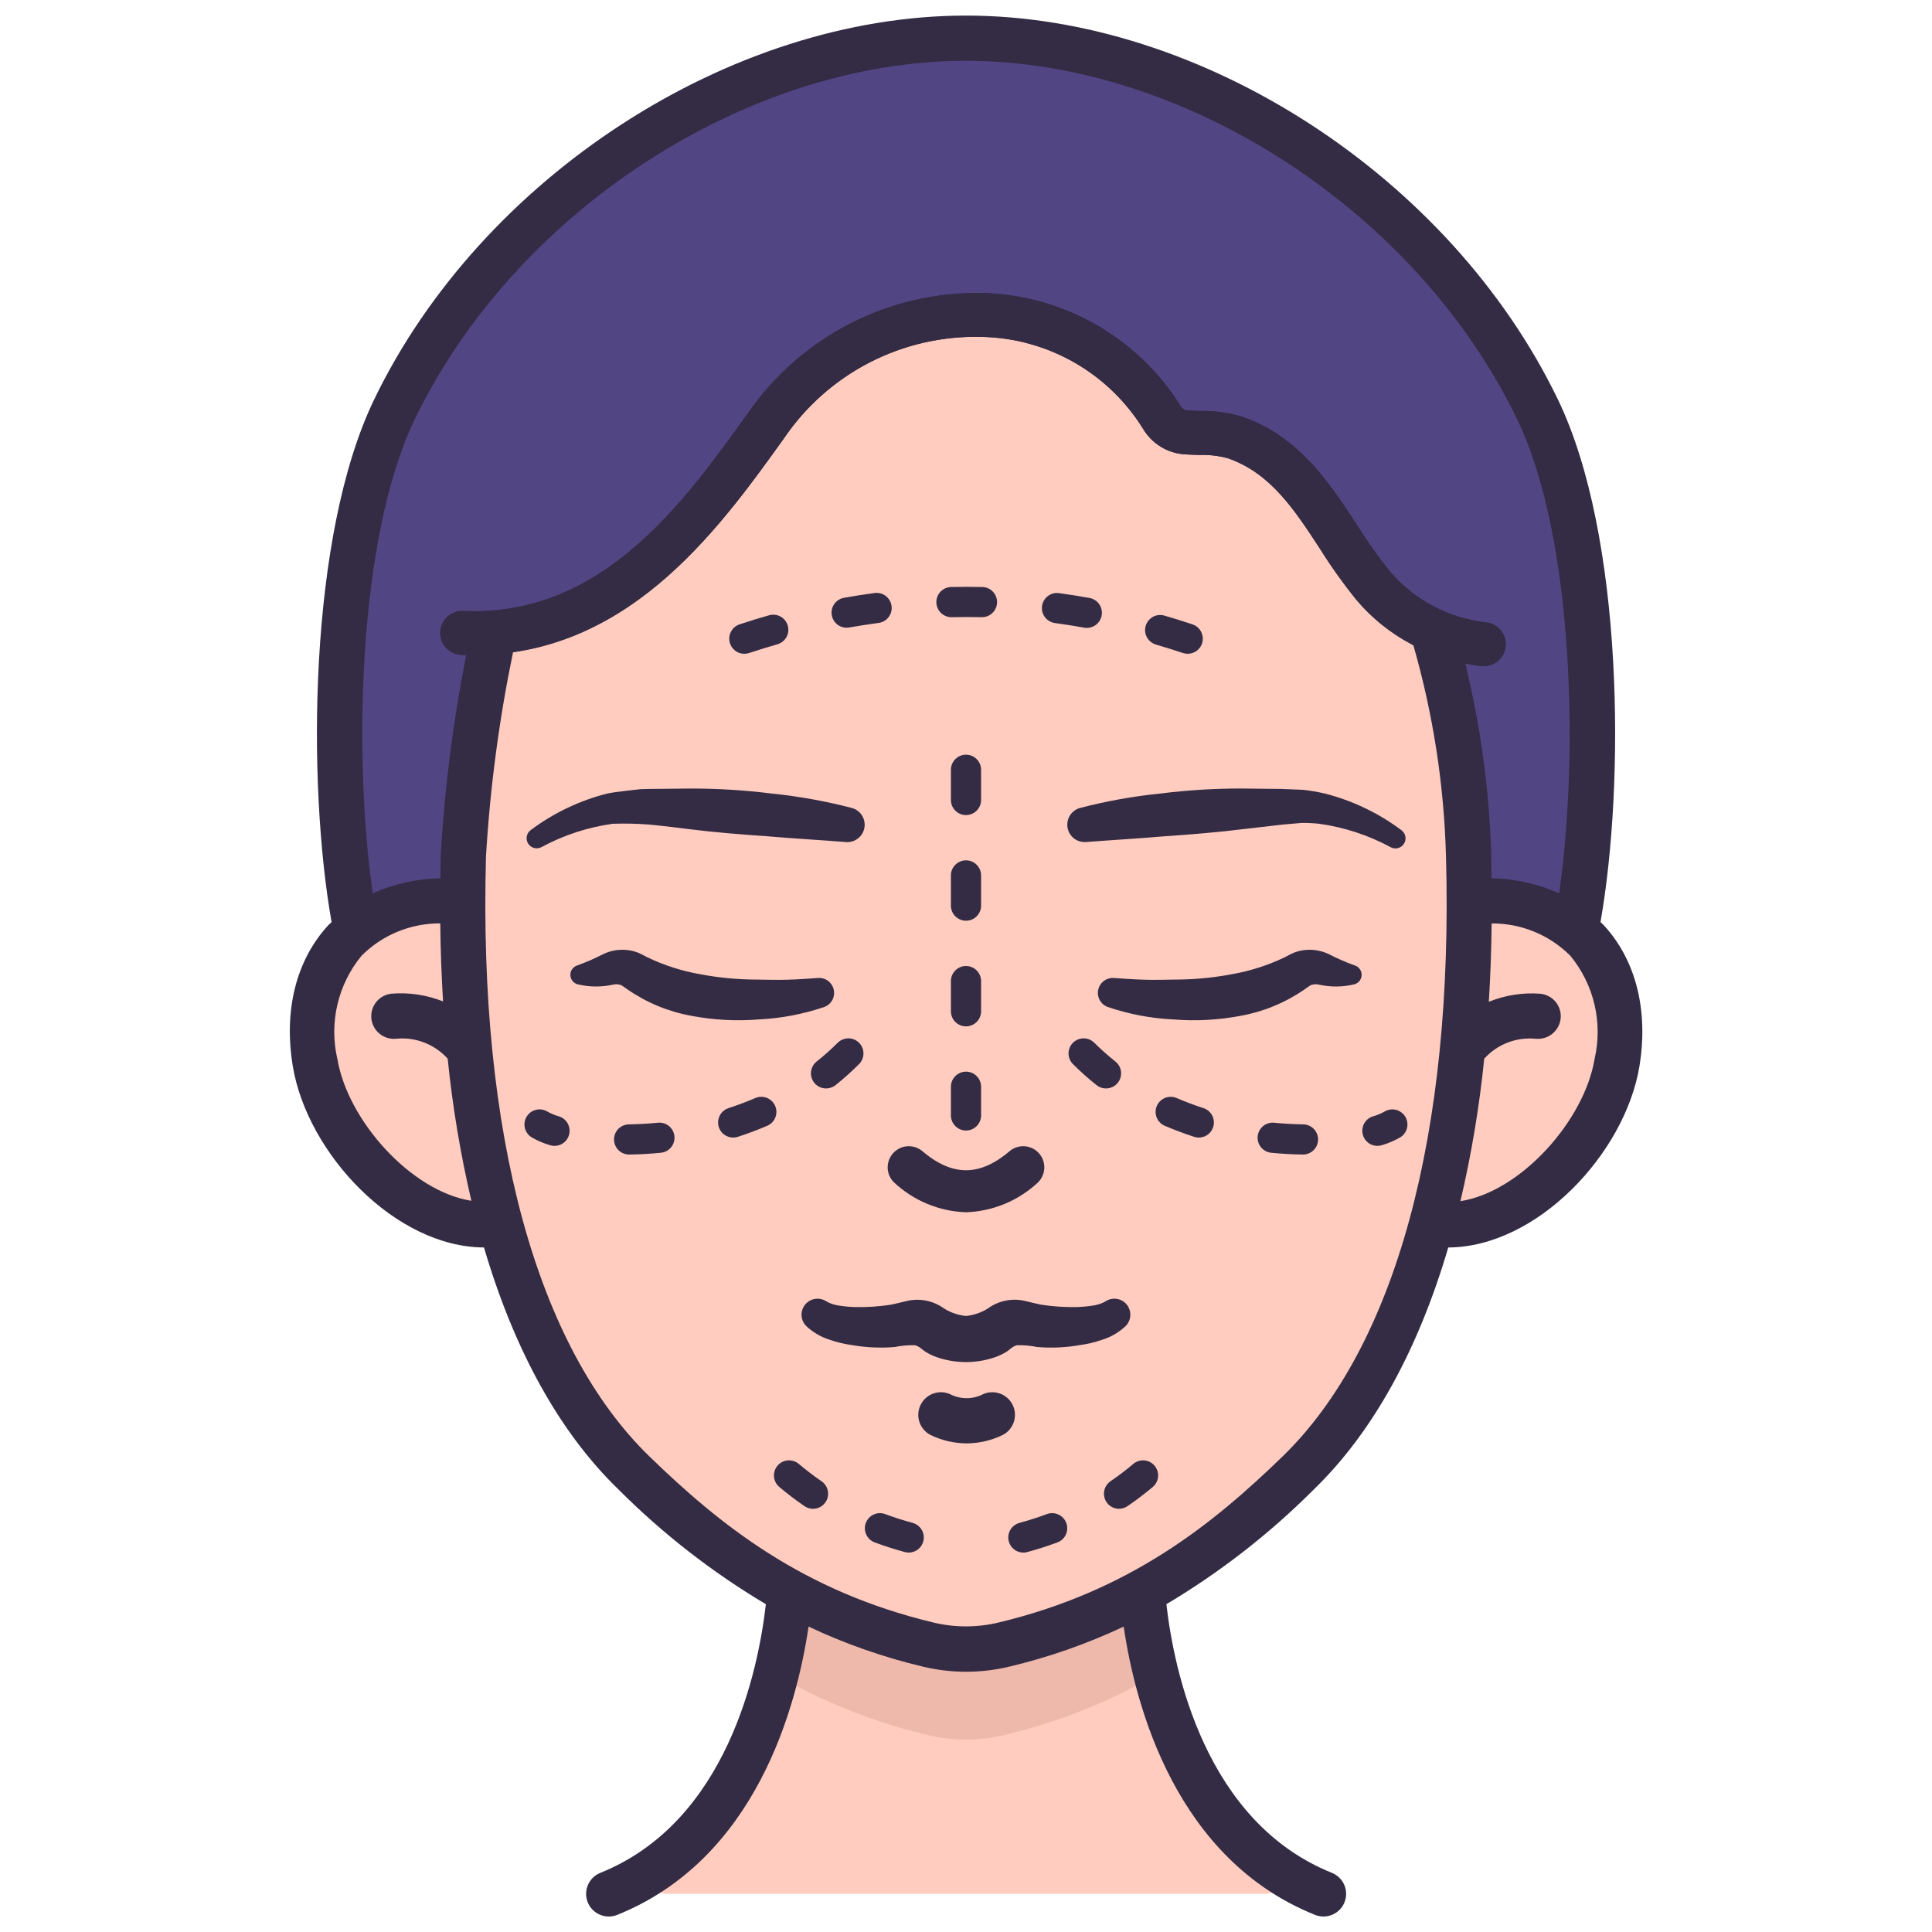 <svg width="90" height="90" viewBox="0 0 90 90" fill="none" xmlns="http://www.w3.org/2000/svg">
<g id="cosmetic-surgery 1">
<path id="Vector" d="M71.626 19.071C66.801 9.065 55.628 1.774 45 1.778C34.372 1.782 23.199 9.065 18.374 19.071C15.25 25.549 15.427 37.652 16.608 43.476H73.392C74.573 37.652 74.75 25.549 71.626 19.071Z" fill="#524584"/>
<path id="Vector_2" d="M58.957 88.221H31.043C30.897 88.221 30.754 88.174 30.635 88.089C30.516 88.004 30.427 87.883 30.38 87.745C30.332 87.606 30.33 87.456 30.372 87.316C30.414 87.176 30.498 87.052 30.614 86.963C33.63 84.734 35.199 81.077 36.007 77.934C36.384 76.458 36.636 74.953 36.759 73.434H53.241C53.364 74.953 53.616 76.458 53.993 77.934C54.802 81.077 56.37 84.734 59.386 86.963C59.502 87.052 59.586 87.176 59.628 87.316C59.67 87.456 59.668 87.606 59.62 87.745C59.573 87.883 59.484 88.004 59.365 88.089C59.246 88.174 59.103 88.221 58.957 88.221Z" fill="#FFCCBF"/>
<path id="Vector_3" d="M53.993 77.934C51.737 79.257 49.296 80.233 46.751 80.831C45.6 81.106 44.4 81.106 43.249 80.831C40.704 80.233 38.263 79.257 36.007 77.934C36.384 76.458 36.636 74.953 36.759 73.434H53.241C53.364 74.953 53.616 76.458 53.993 77.934Z" fill="#EEB8AB"/>
<path id="Vector_4" d="M68.445 41.977L66.679 56.999C70.481 57.62 74.695 53.303 75.322 49.502C76.096 44.833 73.207 41.584 68.445 41.977Z" fill="#FFCCBF"/>
<path id="Vector_5" d="M14.678 49.5C15.31 53.3 19.519 57.618 23.32 56.997L21.555 41.977C16.793 41.584 13.903 44.833 14.678 49.5Z" fill="#FFCCBF"/>
<path id="Vector_6" d="M66.93 56.011C66.916 56.06 66.909 56.102 66.895 56.152C65.588 61.432 63.45 65.728 60.476 68.611C57.27 71.719 53.206 75.073 46.751 76.612C45.6 76.887 44.4 76.887 43.249 76.612C36.794 75.073 32.73 71.719 29.524 68.611C26.55 65.728 24.413 61.432 23.105 56.152C23.098 56.116 23.091 56.088 23.084 56.053C21.865 50.742 21.361 45.291 21.586 39.846C21.85 36.382 22.323 32.938 23.004 29.531C28.418 29.419 32.857 23.766 35.684 19.828C40.697 12.839 50.259 13.177 54.127 19.448C54.241 19.645 54.401 19.81 54.593 19.931C54.785 20.053 55.004 20.126 55.23 20.145C56.016 20.113 56.803 20.196 57.565 20.391C62.255 22.099 62.566 27.885 66.706 29.285C67.747 32.712 68.322 36.265 68.414 39.846C68.636 45.276 68.137 50.712 66.93 56.011Z" fill="#FFCCBF"/>
<g id="Group">
<path id="Vector_7" d="M45 56.472C43.747 56.43 42.552 55.933 41.639 55.074C41.464 54.899 41.361 54.663 41.352 54.416C41.343 54.168 41.428 53.926 41.59 53.737C41.751 53.549 41.978 53.429 42.224 53.401C42.471 53.373 42.719 53.439 42.919 53.586C44.358 54.824 45.642 54.824 47.081 53.586C47.281 53.439 47.529 53.373 47.776 53.401C48.022 53.429 48.249 53.549 48.41 53.737C48.572 53.926 48.657 54.168 48.648 54.416C48.638 54.663 48.536 54.899 48.361 55.074C47.448 55.933 46.253 56.43 45 56.472Z" fill="#332C44"/>
<path id="Vector_8" d="M52.56 60.877C52.463 60.705 52.301 60.578 52.11 60.525C51.92 60.473 51.716 60.498 51.544 60.595L51.411 60.671C51.247 60.747 51.073 60.797 50.894 60.821C50.644 60.86 50.392 60.882 50.14 60.888C49.599 60.897 49.058 60.862 48.523 60.781C48.392 60.761 47.764 60.604 47.692 60.59C47.402 60.53 47.102 60.532 46.813 60.596C46.524 60.659 46.251 60.783 46.012 60.958C45.706 61.149 45.359 61.267 45 61.303C44.64 61.267 44.293 61.15 43.985 60.959C43.746 60.784 43.474 60.661 43.184 60.597C42.895 60.534 42.596 60.532 42.305 60.591C42.235 60.605 41.606 60.763 41.475 60.782C40.94 60.863 40.399 60.899 39.858 60.889C39.605 60.883 39.353 60.861 39.103 60.822C38.925 60.799 38.75 60.748 38.587 60.673L38.454 60.597C38.296 60.507 38.11 60.477 37.932 60.514C37.754 60.551 37.596 60.652 37.487 60.797C37.378 60.943 37.326 61.123 37.341 61.305C37.356 61.486 37.437 61.656 37.568 61.782C37.88 62.072 38.254 62.289 38.661 62.414C38.993 62.529 39.336 62.611 39.684 62.659C40.342 62.774 41.011 62.805 41.676 62.75C41.986 62.686 42.303 62.658 42.62 62.665C42.837 62.716 42.971 62.891 43.157 62.999C43.355 63.115 43.566 63.206 43.785 63.271C44.576 63.511 45.419 63.511 46.21 63.271C46.43 63.206 46.641 63.115 46.839 62.999C47.027 62.891 47.158 62.717 47.376 62.665C47.692 62.658 48.009 62.686 48.319 62.75C48.984 62.805 49.654 62.774 50.311 62.659C50.659 62.611 51.002 62.529 51.334 62.414C51.742 62.289 52.116 62.072 52.428 61.782C52.547 61.667 52.625 61.516 52.649 61.352C52.673 61.188 52.642 61.021 52.56 60.877Z" fill="#332C44"/>
<path id="Vector_9" d="M45.029 67.239C44.44 67.236 43.858 67.099 43.329 66.838C43.091 66.709 42.911 66.493 42.828 66.235C42.744 65.977 42.763 65.697 42.881 65.453C42.998 65.208 43.206 65.019 43.459 64.923C43.713 64.827 43.994 64.833 44.243 64.939C44.486 65.066 44.755 65.132 45.029 65.132C45.302 65.132 45.572 65.066 45.814 64.939C46.064 64.833 46.344 64.827 46.598 64.923C46.852 65.019 47.059 65.208 47.177 65.453C47.294 65.697 47.313 65.977 47.23 66.235C47.146 66.493 46.967 66.709 46.728 66.838C46.2 67.098 45.619 67.236 45.029 67.239Z" fill="#332C44"/>
<path id="Vector_10" d="M39.396 39.225C38.201 39.13 36.971 39.063 35.749 38.957C34.525 38.874 33.298 38.775 32.074 38.622C32.074 38.622 30.696 38.448 30.235 38.411C29.672 38.368 29.108 38.356 28.544 38.374C27.39 38.535 26.274 38.899 25.247 39.45L25.215 39.466C25.11 39.52 24.989 39.532 24.875 39.501C24.762 39.469 24.664 39.397 24.602 39.297C24.54 39.197 24.517 39.078 24.538 38.962C24.559 38.846 24.623 38.743 24.718 38.672C25.783 37.874 26.996 37.294 28.286 36.967C28.618 36.889 29.833 36.763 29.833 36.763L30.303 36.752L32.185 36.733C33.439 36.732 34.692 36.81 35.937 36.965C37.2 37.093 38.452 37.318 39.68 37.638C39.875 37.69 40.043 37.813 40.152 37.983C40.261 38.154 40.302 38.358 40.268 38.557C40.234 38.756 40.127 38.935 39.967 39.059C39.808 39.183 39.608 39.243 39.407 39.227L39.396 39.225Z" fill="#332C44"/>
<path id="Vector_11" d="M53.319 45.639C53.781 45.654 54.249 45.639 54.714 45.633C55.613 45.633 56.511 45.549 57.395 45.381C58.238 45.233 59.057 44.97 59.83 44.602C59.83 44.602 60.17 44.421 60.265 44.384C60.452 44.309 60.65 44.264 60.851 44.249C61.206 44.223 61.563 44.289 61.885 44.44C62.275 44.641 62.676 44.817 63.089 44.966L63.109 44.973C63.202 45.002 63.284 45.06 63.341 45.139C63.399 45.218 63.431 45.313 63.431 45.411C63.431 45.508 63.399 45.603 63.341 45.682C63.284 45.761 63.202 45.819 63.109 45.849C62.569 45.982 62.006 45.99 61.462 45.873C61.332 45.838 61.193 45.843 61.066 45.89C61.024 45.908 60.762 46.096 60.762 46.096C59.864 46.715 58.845 47.134 57.772 47.325C56.748 47.517 55.704 47.573 54.666 47.49C53.621 47.441 52.589 47.245 51.599 46.908C51.439 46.849 51.306 46.733 51.226 46.582C51.146 46.431 51.123 46.257 51.163 46.091C51.203 45.925 51.303 45.779 51.443 45.681C51.583 45.584 51.753 45.541 51.923 45.56C51.923 45.56 52.864 45.633 53.319 45.639Z" fill="#332C44"/>
<path id="Vector_12" d="M36.681 45.639C36.219 45.654 35.75 45.639 35.286 45.633C34.386 45.633 33.489 45.549 32.605 45.381C31.762 45.233 30.943 44.97 30.17 44.602C30.17 44.602 29.829 44.421 29.735 44.384C29.548 44.309 29.35 44.264 29.149 44.249C28.793 44.223 28.437 44.289 28.114 44.44C27.725 44.641 27.323 44.817 26.911 44.966L26.891 44.973C26.798 45.002 26.716 45.06 26.658 45.139C26.601 45.218 26.569 45.313 26.569 45.411C26.569 45.508 26.601 45.603 26.658 45.682C26.716 45.761 26.798 45.819 26.891 45.849C27.431 45.982 27.994 45.99 28.538 45.873C28.668 45.838 28.806 45.843 28.933 45.89C28.976 45.908 29.238 46.096 29.238 46.096C30.135 46.715 31.155 47.134 32.228 47.325C33.251 47.517 34.296 47.573 35.334 47.49C36.379 47.441 37.411 47.245 38.401 46.908C38.561 46.849 38.694 46.733 38.774 46.582C38.854 46.431 38.876 46.257 38.836 46.091C38.797 45.925 38.697 45.779 38.557 45.681C38.417 45.584 38.246 45.541 38.077 45.56C38.077 45.56 37.135 45.633 36.681 45.639Z" fill="#332C44"/>
<path id="Vector_13" d="M50.318 37.637C51.546 37.317 52.797 37.093 54.06 36.965C55.305 36.809 56.558 36.731 57.813 36.732L59.694 36.752L60.693 36.792C61.036 36.829 61.377 36.888 61.714 36.966C63.004 37.294 64.217 37.874 65.282 38.672C65.378 38.742 65.445 38.846 65.467 38.963C65.49 39.079 65.467 39.2 65.404 39.301C65.341 39.402 65.242 39.476 65.127 39.507C65.013 39.537 64.89 39.523 64.785 39.468L64.753 39.45C63.725 38.899 62.608 38.535 61.453 38.374C61.178 38.345 60.901 38.332 60.625 38.336L59.766 38.411L57.926 38.622C56.702 38.775 55.476 38.874 54.251 38.957C53.029 39.063 51.803 39.13 50.604 39.225H50.592C50.391 39.241 50.191 39.181 50.031 39.057C49.872 38.933 49.764 38.754 49.73 38.555C49.696 38.356 49.737 38.151 49.846 37.981C49.955 37.811 50.123 37.688 50.318 37.636L50.318 37.637Z" fill="#332C44"/>
<path id="Vector_14" d="M69.085 31.032C69.035 31.031 68.984 31.028 68.933 31.02C66.695 30.752 64.64 29.651 63.178 27.935C62.569 27.179 62.005 26.388 61.49 25.565C60.308 23.756 59.192 22.049 57.227 21.358C56.789 21.233 56.334 21.177 55.879 21.193C55.658 21.187 55.424 21.18 55.172 21.165C54.78 21.136 54.401 21.014 54.067 20.808C53.733 20.602 53.453 20.318 53.252 19.981C52.454 18.692 51.345 17.623 50.026 16.873C48.708 16.124 47.222 15.718 45.706 15.692C43.901 15.648 42.113 16.058 40.507 16.885C38.902 17.711 37.53 18.928 36.517 20.423C33.376 24.808 29.056 30.809 21.515 30.51C21.379 30.508 21.245 30.478 21.12 30.423C20.995 30.368 20.883 30.289 20.789 30.189C20.695 30.09 20.622 29.974 20.575 29.846C20.527 29.718 20.505 29.582 20.51 29.446C20.515 29.31 20.548 29.176 20.606 29.052C20.664 28.929 20.745 28.818 20.847 28.727C20.948 28.635 21.066 28.565 21.195 28.52C21.324 28.475 21.46 28.456 21.596 28.465C28.049 28.728 31.825 23.46 34.856 19.232C36.076 17.474 37.712 16.044 39.617 15.07C41.523 14.096 43.64 13.608 45.78 13.649C47.631 13.697 49.442 14.202 51.05 15.12C52.659 16.038 54.015 17.34 54.998 18.91C55.027 18.966 55.069 19.014 55.121 19.05C55.172 19.087 55.232 19.111 55.294 19.121C55.525 19.134 55.738 19.14 55.94 19.146C56.607 19.131 57.272 19.226 57.908 19.427C60.531 20.346 61.953 22.521 63.209 24.446C63.679 25.201 64.193 25.927 64.749 26.62C65.888 27.955 67.494 28.805 69.238 28.996C69.501 29.026 69.742 29.156 69.91 29.359C70.079 29.563 70.163 29.824 70.144 30.087C70.124 30.351 70.004 30.597 69.807 30.774C69.611 30.95 69.353 31.044 69.089 31.035L69.085 31.032Z" fill="#332C44"/>
<path id="Vector_15" d="M45 52.664C44.813 52.664 44.635 52.59 44.503 52.458C44.371 52.326 44.297 52.147 44.297 51.961V50.625C44.297 50.438 44.371 50.26 44.503 50.128C44.635 49.996 44.813 49.922 45 49.922C45.187 49.922 45.365 49.996 45.497 50.128C45.629 50.26 45.703 50.438 45.703 50.625V51.961C45.703 52.147 45.629 52.326 45.497 52.458C45.365 52.59 45.187 52.664 45 52.664ZM45 47.812C44.813 47.812 44.635 47.738 44.503 47.607C44.371 47.475 44.297 47.296 44.297 47.109V45.703C44.297 45.517 44.371 45.338 44.503 45.206C44.635 45.074 44.813 45 45 45C45.187 45 45.365 45.074 45.497 45.206C45.629 45.338 45.703 45.517 45.703 45.703V47.109C45.703 47.296 45.629 47.475 45.497 47.607C45.365 47.738 45.187 47.812 45 47.812ZM45 42.891C44.813 42.891 44.635 42.816 44.503 42.685C44.371 42.553 44.297 42.374 44.297 42.188V40.781C44.297 40.595 44.371 40.416 44.503 40.284C44.635 40.152 44.813 40.078 45 40.078C45.187 40.078 45.365 40.152 45.497 40.284C45.629 40.416 45.703 40.595 45.703 40.781V42.188C45.703 42.374 45.629 42.553 45.497 42.685C45.365 42.816 45.187 42.891 45 42.891ZM45 37.969C44.813 37.969 44.635 37.895 44.503 37.763C44.371 37.631 44.297 37.452 44.297 37.266V35.859C44.297 35.673 44.371 35.494 44.503 35.362C44.635 35.23 44.813 35.156 45 35.156C45.187 35.156 45.365 35.23 45.497 35.362C45.629 35.494 45.703 35.673 45.703 35.859V37.266C45.703 37.452 45.629 37.631 45.497 37.763C45.365 37.895 45.187 37.969 45 37.969Z" fill="#332C44"/>
<path id="Vector_16" d="M60.688 53.783H60.679C60.197 53.776 59.704 53.748 59.217 53.7C59.125 53.691 59.036 53.663 58.955 53.62C58.873 53.576 58.801 53.517 58.743 53.445C58.684 53.374 58.641 53.291 58.614 53.203C58.587 53.114 58.578 53.022 58.588 52.93C58.597 52.838 58.624 52.749 58.668 52.667C58.712 52.586 58.771 52.514 58.842 52.456C58.914 52.397 58.996 52.353 59.085 52.327C59.173 52.3 59.266 52.291 59.358 52.301C59.807 52.345 60.26 52.371 60.703 52.377C60.89 52.378 61.068 52.453 61.199 52.586C61.33 52.719 61.403 52.898 61.402 53.084C61.4 53.271 61.325 53.449 61.192 53.58C61.059 53.711 60.88 53.784 60.694 53.783H60.688ZM64.167 53.379C63.999 53.38 63.836 53.32 63.708 53.21C63.58 53.101 63.495 52.949 63.47 52.783C63.444 52.616 63.479 52.446 63.568 52.303C63.658 52.16 63.795 52.054 63.956 52.005C64.144 51.952 64.326 51.877 64.496 51.782C64.656 51.685 64.847 51.655 65.028 51.7C65.209 51.744 65.365 51.858 65.462 52.018C65.559 52.177 65.588 52.369 65.544 52.55C65.5 52.731 65.385 52.887 65.226 52.984C64.957 53.138 64.671 53.26 64.374 53.347C64.307 53.368 64.237 53.379 64.167 53.379ZM55.846 52.992C55.772 52.992 55.699 52.981 55.628 52.958C55.159 52.806 54.695 52.631 54.252 52.44C54.082 52.365 53.949 52.226 53.881 52.053C53.813 51.88 53.816 51.688 53.89 51.518C53.964 51.347 54.101 51.213 54.274 51.144C54.446 51.075 54.638 51.077 54.809 51.149C55.212 51.323 55.634 51.481 56.062 51.621C56.221 51.672 56.357 51.779 56.444 51.922C56.532 52.065 56.565 52.234 56.539 52.399C56.513 52.564 56.429 52.715 56.302 52.824C56.175 52.932 56.013 52.992 55.846 52.992ZM51.519 50.704C51.36 50.704 51.206 50.65 51.082 50.551C50.694 50.242 50.324 49.912 49.974 49.562C49.846 49.429 49.775 49.252 49.776 49.067C49.778 48.883 49.852 48.707 49.982 48.576C50.113 48.446 50.289 48.372 50.473 48.37C50.658 48.369 50.835 48.44 50.968 48.568C51.282 48.88 51.613 49.175 51.961 49.45C52.075 49.541 52.158 49.665 52.199 49.805C52.239 49.946 52.235 50.095 52.187 50.233C52.139 50.371 52.049 50.49 51.93 50.575C51.81 50.659 51.668 50.704 51.522 50.704H51.519Z" fill="#332C44"/>
<path id="Vector_17" d="M29.312 53.783C29.125 53.784 28.946 53.711 28.813 53.58C28.68 53.449 28.605 53.271 28.604 53.084C28.602 52.898 28.675 52.719 28.806 52.586C28.937 52.453 29.115 52.378 29.302 52.377C29.745 52.37 30.198 52.345 30.648 52.301C30.739 52.291 30.832 52.3 30.921 52.327C31.009 52.353 31.091 52.397 31.163 52.456C31.234 52.514 31.294 52.586 31.337 52.667C31.381 52.749 31.408 52.838 31.418 52.93C31.427 53.022 31.418 53.114 31.391 53.203C31.365 53.291 31.321 53.374 31.262 53.445C31.204 53.517 31.132 53.576 31.051 53.62C30.969 53.663 30.88 53.691 30.788 53.7C30.301 53.748 29.809 53.776 29.326 53.783H29.312ZM25.833 53.379C25.761 53.379 25.69 53.369 25.622 53.347C25.324 53.26 25.038 53.138 24.77 52.984C24.61 52.887 24.496 52.731 24.451 52.55C24.407 52.369 24.436 52.177 24.533 52.018C24.63 51.858 24.786 51.744 24.967 51.7C25.148 51.655 25.34 51.685 25.499 51.782C25.67 51.877 25.851 51.952 26.039 52.005C26.2 52.054 26.338 52.16 26.427 52.303C26.516 52.446 26.551 52.616 26.526 52.783C26.5 52.949 26.416 53.101 26.288 53.21C26.16 53.32 25.997 53.38 25.828 53.379H25.833ZM34.154 52.992C33.987 52.992 33.825 52.932 33.698 52.824C33.571 52.715 33.486 52.564 33.46 52.399C33.434 52.234 33.468 52.065 33.556 51.922C33.643 51.779 33.778 51.672 33.938 51.621C34.366 51.48 34.788 51.323 35.191 51.149C35.361 51.077 35.554 51.075 35.726 51.144C35.898 51.213 36.036 51.347 36.11 51.518C36.183 51.688 36.187 51.88 36.119 52.053C36.051 52.226 35.918 52.365 35.748 52.44C35.304 52.631 34.841 52.806 34.371 52.958C34.301 52.981 34.228 52.992 34.154 52.992ZM38.481 50.704C38.335 50.704 38.193 50.659 38.073 50.575C37.954 50.49 37.864 50.371 37.816 50.233C37.768 50.095 37.764 49.946 37.804 49.805C37.845 49.665 37.928 49.541 38.042 49.45C38.389 49.175 38.719 48.88 39.032 48.568C39.164 48.44 39.342 48.369 39.526 48.37C39.711 48.372 39.887 48.446 40.017 48.576C40.148 48.707 40.222 48.883 40.223 49.067C40.225 49.252 40.154 49.429 40.026 49.562C39.675 49.913 39.305 50.245 38.918 50.555C38.793 50.652 38.639 50.705 38.481 50.704Z" fill="#332C44"/>
<path id="Vector_18" d="M42.331 72.325C42.269 72.325 42.207 72.317 42.147 72.3C41.672 72.172 41.201 72.019 40.746 71.851C40.571 71.786 40.429 71.654 40.352 71.484C40.274 71.314 40.267 71.121 40.333 70.946C40.398 70.771 40.53 70.629 40.7 70.552C40.87 70.474 41.063 70.467 41.238 70.533C41.652 70.687 42.082 70.825 42.516 70.943C42.68 70.988 42.822 71.091 42.917 71.233C43.011 71.374 43.051 71.546 43.028 71.714C43.006 71.883 42.923 72.038 42.795 72.15C42.667 72.263 42.502 72.325 42.331 72.325ZM37.874 70.286C37.733 70.286 37.595 70.243 37.478 70.163C37.072 69.885 36.679 69.587 36.303 69.269C36.16 69.149 36.072 68.977 36.056 68.791C36.04 68.605 36.099 68.421 36.219 68.278C36.34 68.135 36.512 68.047 36.698 68.031C36.884 68.016 37.068 68.074 37.211 68.195C37.55 68.482 37.905 68.752 38.272 69.003C38.396 69.088 38.49 69.21 38.539 69.352C38.588 69.493 38.591 69.647 38.547 69.791C38.502 69.934 38.413 70.06 38.292 70.149C38.171 70.238 38.025 70.286 37.874 70.286Z" fill="#332C44"/>
<path id="Vector_19" d="M47.672 72.325C47.501 72.325 47.337 72.263 47.209 72.15C47.081 72.038 46.998 71.883 46.976 71.714C46.953 71.546 46.993 71.374 47.087 71.233C47.181 71.091 47.324 70.988 47.488 70.943C47.921 70.825 48.352 70.687 48.766 70.533C48.941 70.467 49.134 70.474 49.304 70.552C49.474 70.629 49.606 70.771 49.671 70.946C49.736 71.121 49.73 71.314 49.652 71.484C49.575 71.654 49.433 71.786 49.258 71.851C48.803 72.02 48.332 72.172 47.857 72.3C47.797 72.317 47.734 72.325 47.672 72.325ZM52.129 70.286C51.979 70.286 51.832 70.238 51.711 70.149C51.59 70.06 51.501 69.934 51.457 69.791C51.412 69.647 51.415 69.493 51.464 69.352C51.514 69.21 51.607 69.088 51.731 69.003C52.099 68.752 52.453 68.482 52.793 68.195C52.935 68.074 53.12 68.016 53.305 68.031C53.491 68.047 53.663 68.135 53.784 68.278C53.904 68.421 53.963 68.605 53.947 68.791C53.932 68.977 53.843 69.149 53.7 69.269C53.323 69.586 52.931 69.885 52.523 70.162C52.406 70.242 52.267 70.285 52.125 70.284L52.129 70.286Z" fill="#332C44"/>
<path id="Vector_20" d="M55.327 30.455C55.251 30.455 55.176 30.443 55.104 30.419C54.682 30.279 54.268 30.149 53.849 30.027C53.761 30.001 53.678 29.958 53.606 29.9C53.534 29.842 53.474 29.771 53.43 29.69C53.385 29.609 53.357 29.52 53.347 29.428C53.337 29.337 53.345 29.244 53.371 29.155C53.397 29.066 53.44 28.984 53.498 28.912C53.556 28.84 53.627 28.78 53.708 28.735C53.789 28.691 53.878 28.663 53.97 28.653C54.062 28.643 54.154 28.651 54.243 28.677C54.679 28.803 55.114 28.939 55.55 29.085C55.708 29.137 55.843 29.245 55.929 29.388C56.016 29.531 56.049 29.7 56.022 29.865C55.995 30.03 55.91 30.18 55.783 30.288C55.656 30.396 55.494 30.455 55.327 30.455ZM34.672 30.455C34.505 30.455 34.344 30.395 34.218 30.286C34.091 30.178 34.007 30.028 33.98 29.863C33.954 29.698 33.987 29.53 34.074 29.387C34.16 29.244 34.295 29.137 34.453 29.085C34.91 28.933 35.366 28.792 35.823 28.663C35.912 28.637 36.005 28.629 36.097 28.639C36.19 28.649 36.279 28.677 36.36 28.721C36.441 28.766 36.513 28.826 36.571 28.899C36.628 28.971 36.671 29.054 36.697 29.143C36.722 29.232 36.73 29.325 36.72 29.418C36.709 29.509 36.681 29.599 36.636 29.68C36.59 29.761 36.53 29.832 36.457 29.889C36.385 29.947 36.301 29.989 36.212 30.014C35.773 30.14 35.334 30.276 34.895 30.421C34.823 30.445 34.748 30.456 34.672 30.455ZM50.628 29.25C50.586 29.25 50.544 29.246 50.502 29.239C50.05 29.157 49.597 29.085 49.144 29.024C49.053 29.011 48.964 28.981 48.885 28.934C48.805 28.888 48.735 28.826 48.679 28.753C48.623 28.679 48.582 28.595 48.559 28.506C48.535 28.417 48.529 28.324 48.542 28.232C48.554 28.141 48.584 28.053 48.631 27.973C48.678 27.893 48.739 27.823 48.813 27.767C48.886 27.711 48.97 27.67 49.059 27.647C49.149 27.623 49.242 27.618 49.333 27.63C49.807 27.695 50.28 27.77 50.753 27.855C50.925 27.886 51.08 27.981 51.187 28.121C51.293 28.26 51.343 28.434 51.328 28.609C51.312 28.784 51.232 28.947 51.102 29.065C50.973 29.184 50.804 29.25 50.628 29.25ZM39.438 29.243C39.263 29.242 39.094 29.176 38.965 29.058C38.835 28.939 38.755 28.776 38.74 28.602C38.724 28.427 38.775 28.253 38.881 28.113C38.988 27.974 39.142 27.879 39.315 27.848C39.788 27.764 40.262 27.689 40.735 27.626C40.827 27.613 40.92 27.617 41.01 27.641C41.1 27.664 41.185 27.704 41.259 27.76C41.333 27.816 41.395 27.887 41.442 27.967C41.489 28.047 41.52 28.136 41.532 28.228C41.545 28.32 41.539 28.413 41.515 28.503C41.491 28.593 41.449 28.677 41.392 28.751C41.336 28.824 41.265 28.886 41.184 28.932C41.104 28.978 41.015 29.008 40.922 29.019C40.469 29.08 40.015 29.151 39.562 29.23C39.521 29.237 39.48 29.241 39.438 29.24V29.243ZM45.737 28.751H45.721C45.26 28.741 44.803 28.741 44.346 28.751H44.33C44.144 28.753 43.964 28.681 43.831 28.551C43.697 28.42 43.621 28.242 43.619 28.056C43.617 27.869 43.689 27.69 43.819 27.556C43.95 27.423 44.128 27.347 44.314 27.345C44.793 27.334 45.273 27.334 45.752 27.345C45.939 27.347 46.117 27.423 46.247 27.556C46.377 27.689 46.45 27.869 46.447 28.055C46.446 28.242 46.369 28.42 46.236 28.55C46.103 28.681 45.923 28.753 45.737 28.751Z" fill="#332C44"/>
<path id="Vector_21" d="M74.707 43.096C74.66 43.045 74.606 43.002 74.557 42.955C75.694 36.513 75.645 24.979 72.576 18.615C67.576 8.248 55.983 0.726 45.014 0.726H44.993C34.02 0.726 22.427 8.25 17.427 18.615C14.358 24.979 14.309 36.513 15.446 42.955C15.397 43.005 15.344 43.047 15.296 43.096C13.795 44.725 13.207 47.062 13.641 49.674C14.315 53.736 18.409 58.096 22.546 58.112C23.947 62.871 26.045 66.701 28.794 69.368C30.855 71.435 33.168 73.237 35.677 74.73C35.326 77.792 33.882 84.865 27.965 87.245C27.738 87.336 27.549 87.504 27.432 87.719C27.315 87.934 27.276 88.183 27.323 88.424C27.369 88.665 27.498 88.882 27.687 89.037C27.876 89.193 28.113 89.279 28.358 89.279C28.493 89.278 28.627 89.253 28.752 89.203C35.221 86.601 37.111 79.52 37.666 75.773C39.377 76.579 41.168 77.206 43.009 77.642C44.322 77.954 45.689 77.954 47.002 77.642C48.843 77.206 50.634 76.579 52.345 75.773C52.897 79.517 54.788 86.601 61.26 89.203C61.388 89.254 61.526 89.28 61.664 89.279C61.803 89.277 61.94 89.248 62.067 89.194C62.194 89.139 62.31 89.061 62.407 88.962C62.503 88.863 62.58 88.746 62.631 88.617C62.736 88.358 62.733 88.067 62.623 87.81C62.513 87.553 62.306 87.35 62.046 87.245C56.13 84.868 54.685 77.794 54.335 74.73C56.844 73.237 59.157 71.435 61.219 69.368C63.967 66.701 66.065 62.871 67.466 58.112C71.603 58.094 75.697 53.735 76.371 49.674C76.797 47.062 76.208 44.725 74.707 43.096ZM15.715 49.329C15.522 48.496 15.523 47.629 15.718 46.796C15.913 45.963 16.297 45.186 16.84 44.525C17.32 44.042 17.892 43.66 18.523 43.401C19.153 43.142 19.828 43.01 20.509 43.015C20.523 44.256 20.567 45.468 20.639 46.65C19.878 46.347 19.058 46.223 18.241 46.289C17.964 46.318 17.709 46.455 17.532 46.67C17.356 46.886 17.272 47.163 17.299 47.44C17.326 47.718 17.461 47.973 17.676 48.151C17.89 48.329 18.167 48.414 18.444 48.389C18.891 48.343 19.342 48.403 19.761 48.565C20.179 48.726 20.554 48.984 20.855 49.317C21.08 51.545 21.449 53.757 21.959 55.938C19.143 55.497 16.191 52.187 15.717 49.329H15.715ZM59.742 67.852C56.49 71.004 52.636 74.122 46.505 75.586C45.515 75.822 44.483 75.822 43.493 75.586C37.364 74.123 33.509 71.005 30.258 67.852C24.988 62.741 22.282 52.805 22.64 39.877C22.831 36.683 23.252 33.508 23.901 30.375C29.986 29.484 33.724 24.32 36.518 20.424C37.531 18.929 38.904 17.713 40.509 16.886C42.115 16.06 43.902 15.65 45.707 15.694C47.224 15.719 48.709 16.125 50.028 16.875C51.346 17.624 52.455 18.693 53.253 19.983C53.455 20.319 53.735 20.602 54.069 20.808C54.403 21.014 54.782 21.136 55.173 21.164C55.426 21.179 55.659 21.186 55.88 21.192C56.335 21.177 56.79 21.233 57.229 21.357C59.197 22.047 60.31 23.755 61.492 25.564C62.007 26.387 62.57 27.179 63.179 27.934C63.913 28.811 64.817 29.531 65.837 30.049C66.757 33.247 67.269 36.548 67.359 39.875C67.718 52.805 65.011 62.741 59.742 67.852ZM64.746 26.62C64.19 25.927 63.676 25.201 63.205 24.446C61.949 22.525 60.528 20.346 57.905 19.427C57.269 19.226 56.603 19.131 55.936 19.146C55.734 19.14 55.521 19.134 55.291 19.121C55.228 19.111 55.169 19.087 55.118 19.05C55.066 19.014 55.024 18.966 54.994 18.91C54.011 17.34 52.655 16.038 51.047 15.12C49.438 14.202 47.627 13.697 45.776 13.649C43.636 13.607 41.519 14.095 39.613 15.069C37.707 16.043 36.072 17.473 34.852 19.232C31.821 23.46 28.053 28.728 21.593 28.465C21.457 28.456 21.32 28.475 21.192 28.52C21.063 28.565 20.944 28.635 20.843 28.727C20.742 28.818 20.66 28.929 20.602 29.052C20.544 29.176 20.512 29.31 20.507 29.446C20.501 29.582 20.523 29.718 20.571 29.846C20.619 29.974 20.692 30.09 20.785 30.189C20.879 30.289 20.992 30.368 21.116 30.423C21.241 30.478 21.376 30.508 21.512 30.51C21.582 30.51 21.653 30.506 21.719 30.51C21.109 33.581 20.712 36.691 20.531 39.817C20.521 40.188 20.523 40.548 20.517 40.914C19.43 40.933 18.357 41.17 17.364 41.614C16.471 35.426 16.632 25.109 19.323 19.529C23.991 9.853 34.783 2.833 44.991 2.833H45.01C55.216 2.833 66.01 9.854 70.674 19.529C73.365 25.111 73.524 35.428 72.631 41.612C71.638 41.169 70.567 40.932 69.48 40.913C69.474 40.547 69.476 40.188 69.466 39.817C69.379 36.807 68.972 33.816 68.253 30.892C68.476 30.94 68.699 30.986 68.931 31.02C68.982 31.028 69.032 31.031 69.083 31.032C69.347 31.041 69.605 30.947 69.802 30.77C69.998 30.593 70.119 30.348 70.138 30.084C70.157 29.82 70.074 29.559 69.905 29.356C69.736 29.152 69.495 29.022 69.232 28.993C67.49 28.802 65.885 27.953 64.746 26.62ZM74.282 49.331C73.808 52.191 70.854 55.514 68.033 55.955C68.545 53.77 68.915 51.553 69.141 49.319C69.441 48.986 69.816 48.727 70.235 48.566C70.654 48.405 71.105 48.345 71.551 48.391C71.829 48.415 72.105 48.329 72.32 48.152C72.535 47.975 72.672 47.72 72.702 47.443C72.716 47.306 72.702 47.166 72.661 47.034C72.621 46.901 72.555 46.778 72.467 46.671C72.379 46.564 72.271 46.476 72.148 46.411C72.026 46.345 71.892 46.305 71.754 46.292C70.936 46.229 70.115 46.358 69.355 46.668C69.43 45.482 69.473 44.266 69.486 43.018C70.168 43.013 70.843 43.144 71.473 43.403C72.103 43.662 72.675 44.044 73.156 44.528C73.699 45.188 74.083 45.965 74.278 46.797C74.473 47.63 74.475 48.496 74.282 49.329V49.331Z" fill="#332C44"/>
</g>
</g>
</svg>

